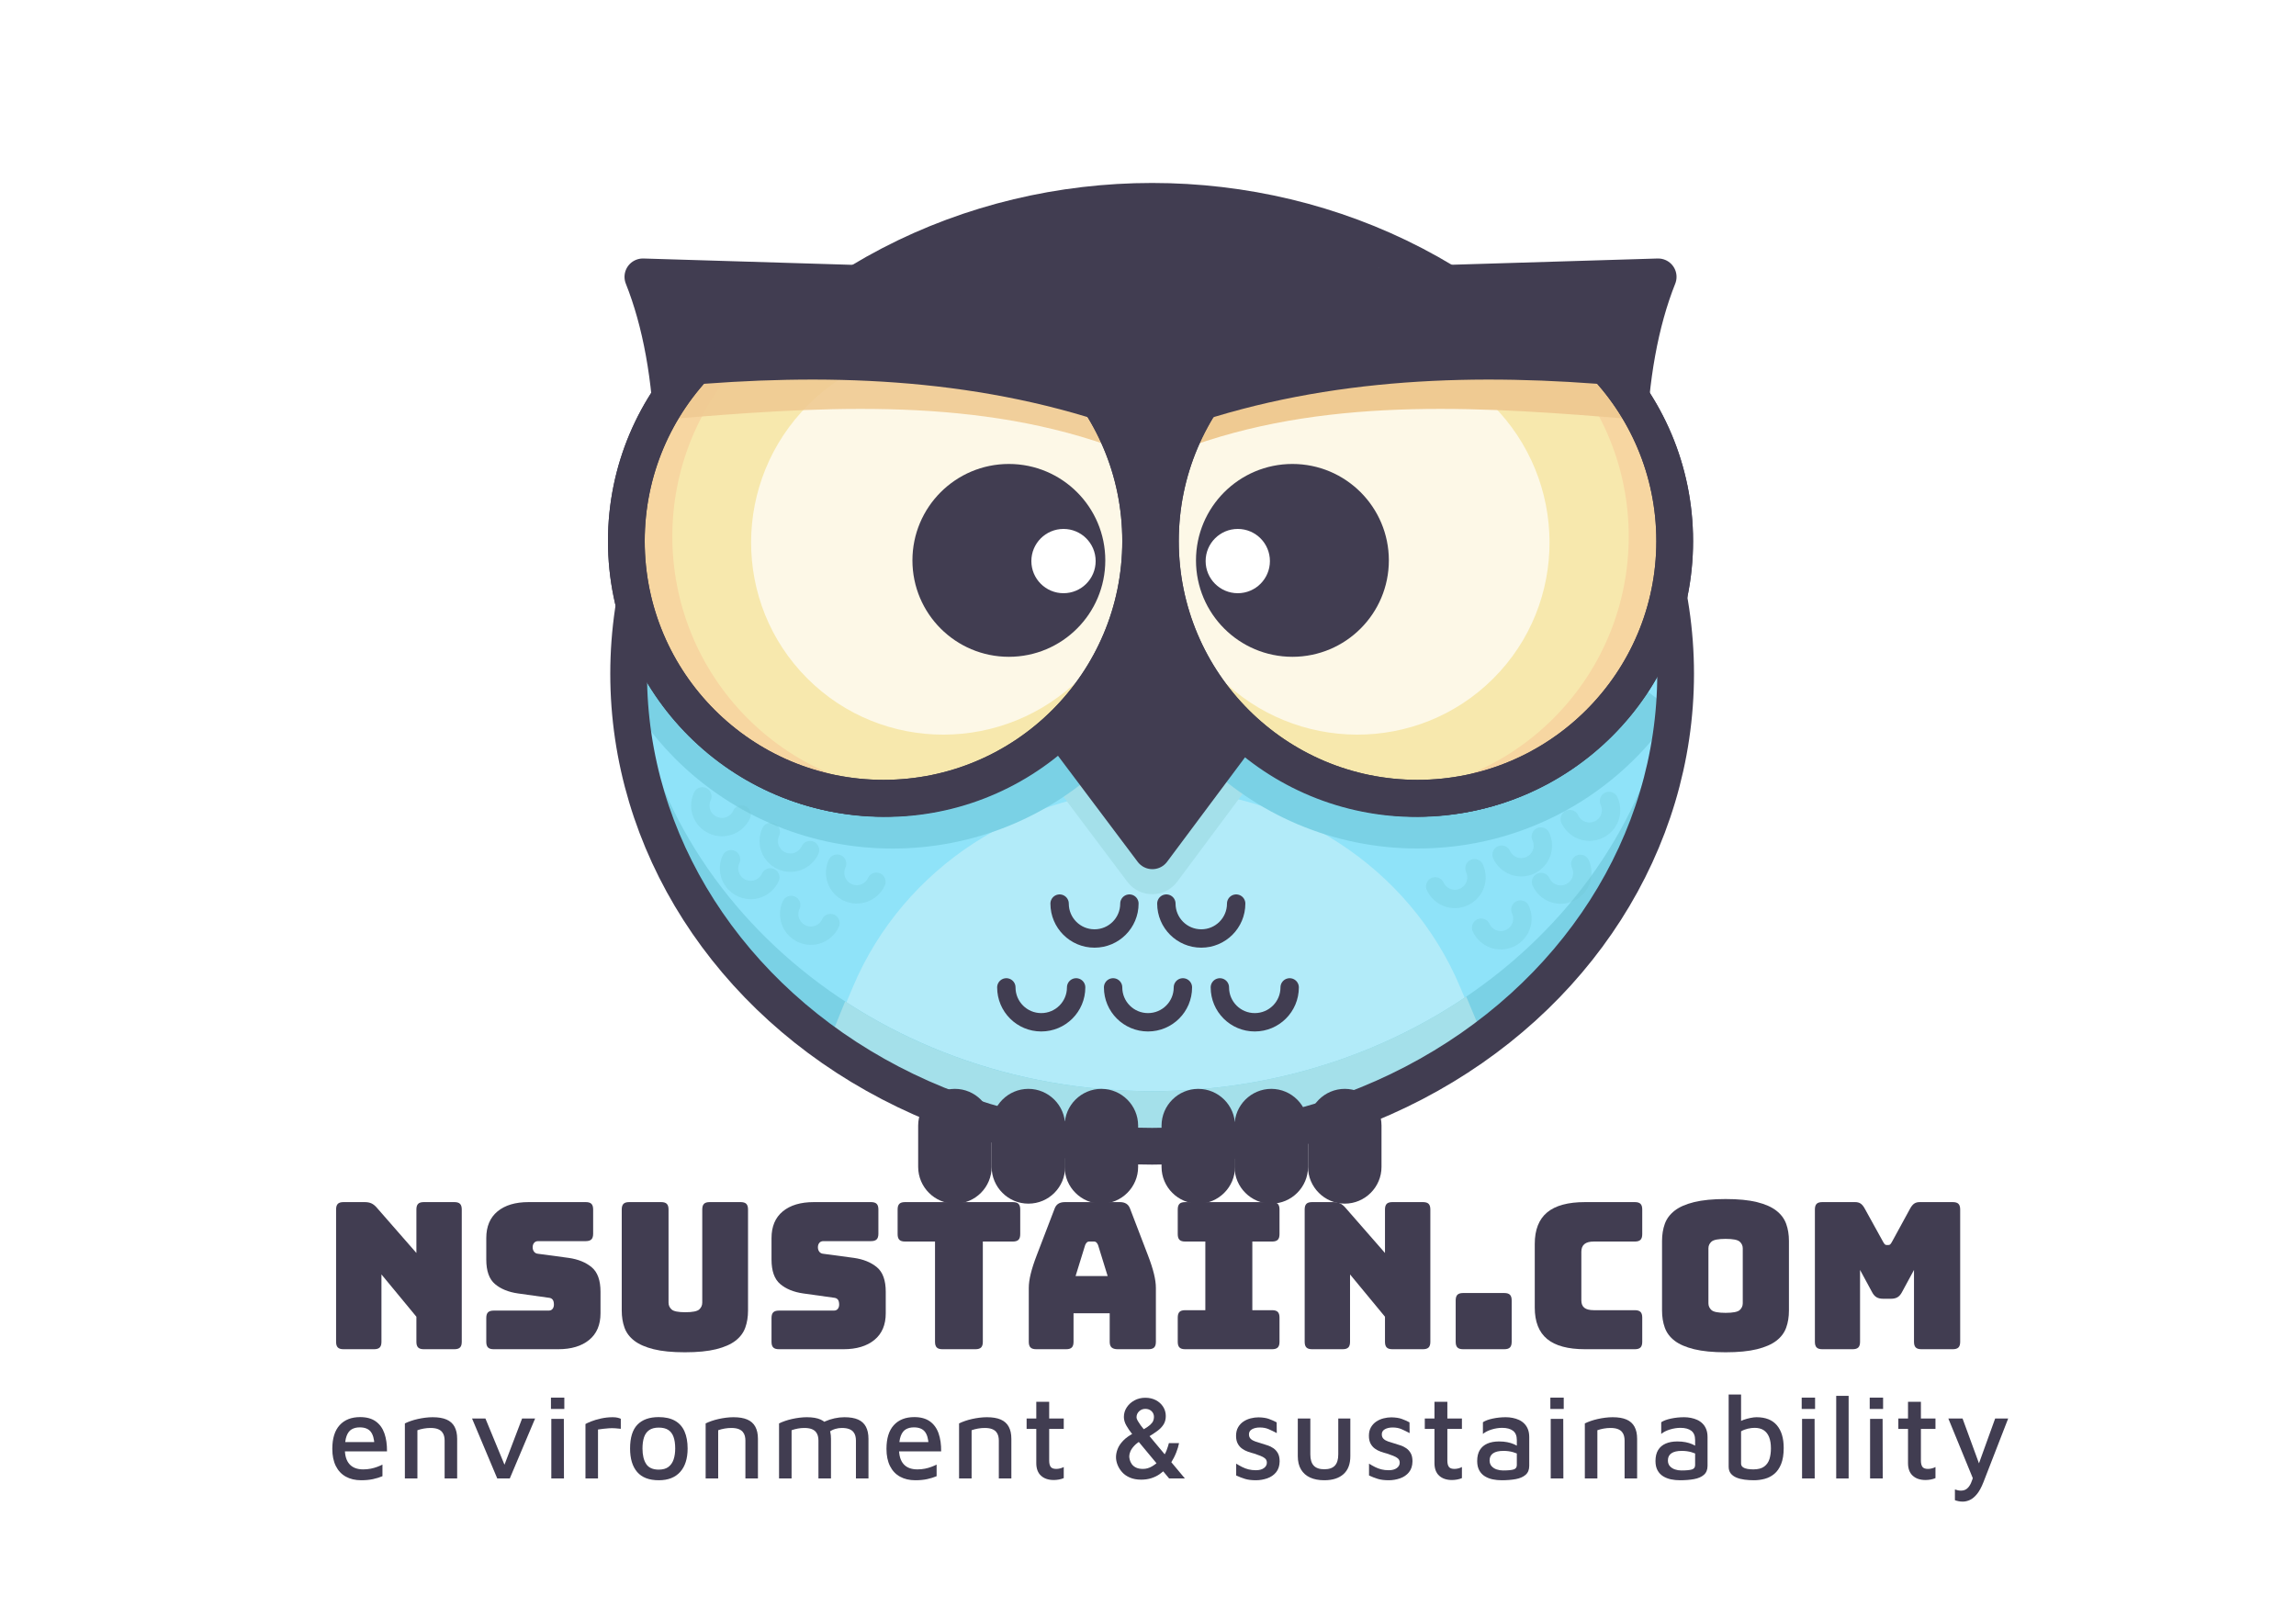 <?xml version="1.0" encoding="utf-8"?>
<svg viewBox="0 0 1000 700" style="enable-background:new 0 0 1000 1000;" xmlns="http://www.w3.org/2000/svg">
  <defs>
    <style type="text/css">
	.st0{opacity:0.7;fill:#FFFFFF;}
	.st1{fill:#413D51;}
	.st2{fill:#8FE3F9;}
	.st3{fill:#B2EBF9;}
	.st4{fill:#A4E0EA;}
	.st5{fill:#7AD1E5;}
	.st6{fill:none;stroke:#413D51;stroke-width:16;stroke-linecap:round;stroke-linejoin:round;stroke-miterlimit:10;}
	.st7{fill:#F7E8AD;}
	.st8{fill:#F7D6A1;}
	.st9{fill:#EFCA92;}
	.st10{fill:#FFFFFF;}
	.st11{opacity:0.89;fill:#EFCA92;}
	.st12{fill:none;stroke:#413D51;stroke-width:8;stroke-linecap:round;stroke-linejoin:round;stroke-miterlimit:10;}
	.st13{opacity:0.31;fill:none;stroke:#72C8D6;stroke-width:8;stroke-linecap:round;stroke-linejoin:round;stroke-miterlimit:10;}
</style>
  </defs>
  <rect class="st0" width="1000" height="700" style="opacity: 1;"/>
  <g transform="matrix(1, 0, 0, 1, 0, -194)">
    <ellipse id="XMLID_2_" class="st2" cx="501.8" cy="487.5" rx="228" ry="205.8"/>
    <ellipse id="XMLID_188_" class="st2" cx="501.8" cy="487.5" rx="228" ry="205.8"/>
    <path id="XMLID_193_" class="st3" d="M507.8,689.3c52.1,0,100.1-15.3,138.5-41l-10.5-24.7c-22-51.9-74.2-85.8-132.1-85.8l0,0 c-57.9,0-110.1,33.9-132.1,85.8l-8.6,20.4C402.3,672.3,452.8,689.3,507.8,689.3z"/>
    <path id="XMLID_189_" class="st4" d="M501.7,470.3l-43.6,64l32.9,43.8c5.4,7.2,16.3,7.2,21.7,0l32.6-43.8L501.7,470.3z"/>
    <path id="XMLID_192_" class="st5" d="M501.8,669.3c-121.5,0-220.7-85.7-227.6-193.8c-0.3,4-0.4,8-0.4,12 c0,113.6,102.1,205.8,228,205.8s228-92.1,228-205.8c0-4-0.1-8-0.4-12C722.5,583.6,623.2,669.3,501.8,669.3z"/>
    <path id="XMLID_76_" class="st4" d="M638.6,628.1c-38.1,25.8-85.5,41.2-136.8,41.2c-50,0-96.2-14.5-133.7-39.1l-5,12.3 c39.4,29.2,89.8,46.8,144.8,46.8c49.7,0,95.7-14.4,133.2-38.8c1.8-1.2,3.5-2.5,5.3-3.8L638.6,628.1z"/>
    <path id="XMLID_186_" class="st5" d="M268.2,488.2c6.4,13.1,15,25.3,25.8,36.2c52.3,52.3,137.2,52.3,189.5,0 c43.8-43.8,50.9-110.3,21.5-161.5"/>
    <path id="XMLID_185_" class="st5" d="M729,503.8c-24,36.1-65,59.8-111.6,59.8c-74,0-134-60-134-134c0-33,11.9-63.2,31.7-86.6"/>
    <ellipse id="XMLID_75_" class="st6" cx="501.8" cy="487.5" rx="228" ry="205.8"/>
    <polygon id="XMLID_74_" class="st1" points="501.7,442.3 458.1,506.3 501.9,564.6 545.4,506.3 &#9;"/>
    <polygon id="XMLID_73_" class="st6" points="501.7,442.3 458.1,506.3 501.9,564.6 545.4,506.3 &#9;"/>
    <path id="XMLID_72_" class="st1" d="M600.7,303.9c-30-14-64.1-21.9-100-21.9s-70,7.9-100,21.9v140.1h200V303.9z"/>
    <g id="XMLID_58_">
      <path id="XMLID_71_" class="st1" d="M613.5,317.9l108.7-3.3c-15.7,39.3-17.8,98.4-4.1,163c-17.4,36.8-54.4,62.9-97.9,64.2l0,0 c-61.8,1.9-113.5-46.7-115.3-108.6l0,0C503,371.4,551.6,319.8,613.5,317.9z"/>
      <path id="XMLID_70_" class="st6" d="M613.5,317.9l108.7-3.3c-15.7,39.3-17.8,98.4-4.1,163c-17.4,36.8-54.4,62.9-97.9,64.2l0,0 c-61.8,1.9-113.5-46.7-115.3-108.6l0,0C503,371.4,551.6,319.8,613.5,317.9z"/>
      <circle id="XMLID_69_" class="st7" cx="617.4" cy="429.7" r="112"/>
      <circle id="XMLID_5_" class="st7" cx="617.4" cy="429.7" r="112"/>
      <path id="XMLID_86_" class="st8" d="M696.6,350.5c-21.5-21.5-49.7-32.4-77.9-32.8c21.2,4.1,41.5,14.3,57.9,30.8 c43.7,43.7,43.7,114.6,0,158.4c-22.2,22.2-51.4,33.1-80.4,32.8c35.3,6.8,73.1-3.5,100.4-30.8C740.3,465.1,740.3,394.2,696.6,350.5 z"/>
      <ellipse id="XMLID_3_" transform="matrix(0.707 -0.707 0.707 0.707 -130.825 543.544)" class="st0" cx="590.7" cy="429.7" rx="84" ry="84.6"/>
      <path id="XMLID_12_" class="st9" d="M711.4,376.6c-3.1-4-9.1-15-12.8-18.7c-44-43.4-114.9-43-158.3,1.1 c-8.6,8.7-15.5,18.5-20.6,29C581.4,366.3,649,371.5,711.4,376.6z"/>
      <circle id="XMLID_68_" class="st6" cx="617.4" cy="429.7" r="112"/>
      <circle id="XMLID_67_" class="st6" cx="617.4" cy="429.7" r="112"/>
      <path id="XMLID_66_" class="st1" d="M706.7,362.1c-3.1-4-6.4-7.9-10.1-11.6c-43.7-43.7-114.6-43.7-158.4,0 c-8.7,8.7-15.6,18.4-20.8,28.8C579.4,358.1,644.3,356.5,706.7,362.1z"/>
      <circle id="XMLID_57_" class="st1" cx="562.9" cy="438.1" r="42"/>
      <circle id="XMLID_56_" class="st10" cx="539.1" cy="438.4" r="14"/>
    </g>
    <g id="XMLID_26_">
      <path id="XMLID_89_" class="st1" d="M388.8,317.9L280,314.6c15.7,39.3,17.8,98.4,4.1,163c17.4,36.8,54.4,62.9,97.9,64.2l0,0 c61.8,1.9,113.5-46.7,115.3-108.6l0,0C499.2,371.4,450.6,319.8,388.8,317.9z"/>
      <path id="XMLID_88_" class="st6" d="M388.8,317.9L280,314.6c15.7,39.3,17.8,98.4,4.1,163c17.4,36.8,54.4,62.9,97.9,64.2l0,0 c61.8,1.9,113.5-46.7,115.3-108.6l0,0C499.2,371.4,450.6,319.8,388.8,317.9z"/>
      <circle id="XMLID_87_" class="st7" cx="384.8" cy="429.7" r="112"/>
      <circle id="XMLID_84_" class="st7" cx="384.8" cy="429.7" r="112"/>
      <path id="XMLID_65_" class="st8" d="M305.6,350.5c21.5-21.5,49.7-32.4,77.9-32.8c-21.2,4.1-41.5,14.3-57.9,30.8 c-43.7,43.7-43.7,114.6,0,158.4c22.2,22.2,51.4,33.1,80.4,32.8c-35.3,6.8-73.1-3.5-100.4-30.8 C261.9,465.1,261.9,394.2,305.6,350.5z"/>
      <ellipse id="XMLID_64_" transform="matrix(0.707 -0.707 0.707 0.707 -183.302 416.852)" class="st0" cx="411.5" cy="429.7" rx="84.6" ry="84"/>
      <path id="XMLID_63_" class="st11" d="M290.9,376.6c3.1-4,9.1-15,12.8-18.7c44-43.4,114.9-43,158.3,1.1c8.6,8.7,15.5,18.5,20.6,29 C420.8,366.3,353.2,371.5,290.9,376.6z"/>
      <circle id="XMLID_62_" class="st6" cx="384.8" cy="429.7" r="112"/>
      <circle id="XMLID_61_" class="st6" cx="384.8" cy="429.7" r="112"/>
      <path id="XMLID_60_" class="st1" d="M295.6,362.1c3.1-4,6.4-7.9,10.1-11.6c43.7-43.7,114.6-43.7,158.4,0 c8.7,8.7,15.6,18.4,20.8,28.8C422.9,358.1,357.9,356.5,295.6,362.1z"/>
      <circle id="XMLID_59_" class="st1" cx="439.4" cy="438.1" r="42"/>
      <circle id="XMLID_37_" class="st10" cx="463.2" cy="438.4" r="14"/>
    </g>
    <path id="XMLID_19_" class="st1" d="M447.9,718.3L447.9,718.3c-8.8,0-16-7.2-16-16v-18c0-8.8,7.2-16,16-16h0c8.8,0,16,7.2,16,16v18 C463.9,711.1,456.8,718.3,447.9,718.3z"/>
    <path id="XMLID_17_" class="st1" d="M415.9,718.3L415.9,718.3c-8.8,0-16-7.2-16-16v-18c0-8.8,7.2-16,16-16h0c8.8,0,16,7.2,16,16v18 C431.9,711.1,424.8,718.3,415.9,718.3z"/>
    <path id="XMLID_16_" class="st1" d="M479.7,718.3L479.7,718.3c-8.8,0-16-7.2-16-16v-18c0-8.8,7.2-16,16-16h0c8.8,0,16,7.2,16,16v18 C495.7,711.1,488.5,718.3,479.7,718.3z"/>
    <path id="XMLID_15_" class="st1" d="M521.9,718.3L521.9,718.3c-8.8,0-16-7.2-16-16v-18c0-8.8,7.2-16,16-16h0c8.8,0,16,7.2,16,16v18 C537.9,711.1,530.7,718.3,521.9,718.3z"/>
    <path id="XMLID_14_" class="st1" d="M553.7,718.3L553.7,718.3c-8.8,0-16-7.2-16-16v-18c0-8.8,7.2-16,16-16h0c8.8,0,16,7.2,16,16v18 C569.7,711.1,562.5,718.3,553.7,718.3z"/>
    <path id="XMLID_13_" class="st1" d="M585.7,718.3L585.7,718.3c-8.8,0-16-7.2-16-16v-18c0-8.8,7.2-16,16-16h0c8.8,0,16,7.2,16,16v18 C601.7,711.1,594.5,718.3,585.7,718.3z"/>
    <path id="XMLID_11_" class="st12" d="M491.9,587.6c0,8.4-6.8,15.2-15.2,15.2c-8.4,0-15.2-6.8-15.2-15.2"/>
    <path id="XMLID_9_" class="st12" d="M538.4,587.6c0,8.4-6.8,15.2-15.2,15.2c-8.4,0-15.2-6.8-15.2-15.2"/>
    <path id="XMLID_10_" class="st13" d="M323,548.8c-2.2,4.7-7.7,6.8-12.5,4.6s-6.8-7.7-4.6-12.5"/>
    <path id="XMLID_1_" class="st13" d="M352.8,564.3c-2.2,4.7-7.7,6.8-12.5,4.6c-4.7-2.2-6.8-7.7-4.6-12.5"/>
    <path id="XMLID_78_" class="st13" d="M335.5,576.2c-2.2,4.7-7.7,6.8-12.5,4.6c-4.7-2.2-6.8-7.7-4.6-12.5"/>
    <path id="XMLID_77_" class="st13" d="M361.7,596.1c-2.2,4.7-7.7,6.8-12.5,4.6c-4.7-2.2-6.8-7.7-4.6-12.5"/>
    <path id="XMLID_79_" class="st13" d="M381.7,578.1c-2.2,4.7-7.7,6.8-12.5,4.6c-4.7-2.2-6.8-7.7-4.6-12.5"/>
    <path id="XMLID_85_" class="st13" d="M683.7,550.8c2.2,4.7,7.7,6.8,12.5,4.6s6.8-7.7,4.6-12.5"/>
    <path id="XMLID_83_" class="st13" d="M654,566.3c2.2,4.7,7.7,6.8,12.5,4.6c4.7-2.2,6.8-7.7,4.6-12.5"/>
    <path id="XMLID_82_" class="st13" d="M671.2,578.2c2.2,4.7,7.7,6.8,12.5,4.6c4.7-2.2,6.8-7.7,4.6-12.5"/>
    <path id="XMLID_81_" class="st13" d="M645.1,598.1c2.2,4.7,7.7,6.8,12.5,4.6c4.7-2.2,6.8-7.7,4.6-12.5"/>
    <path id="XMLID_80_" class="st13" d="M625.1,580.1c2.2,4.7,7.7,6.8,12.5,4.6c4.7-2.2,6.8-7.7,4.6-12.5"/>
    <path id="XMLID_8_" class="st12" d="M468.7,624.1c0,8.4-6.8,15.2-15.2,15.2c-8.4,0-15.2-6.8-15.2-15.2"/>
    <path id="XMLID_7_" class="st12" d="M515.2,624.1c0,8.4-6.8,15.2-15.2,15.2s-15.2-6.8-15.2-15.2"/>
    <path id="XMLID_6_" class="st12" d="M561.7,624.1c0,8.4-6.8,15.2-15.2,15.2c-8.4,0-15.2-6.8-15.2-15.2"/>
  </g>
  <path d="M 162.934 587.709 L 149.584 587.709 Q 147.893 587.709 147.136 586.952 Q 146.38 586.196 146.38 584.505 L 146.38 526.833 Q 146.38 525.142 147.136 524.385 Q 147.893 523.629 149.584 523.629 L 158.84 523.629 Q 160.531 523.629 161.732 524.163 Q 162.934 524.697 164.091 526.032 L 181.357 545.79 L 181.357 526.833 Q 181.357 525.142 182.113 524.385 Q 182.87 523.629 184.561 523.629 L 197.911 523.629 Q 199.602 523.629 200.358 524.385 Q 201.115 525.142 201.115 526.833 L 201.115 584.505 Q 201.115 586.196 200.358 586.952 Q 199.602 587.709 197.911 587.709 L 184.561 587.709 Q 182.87 587.709 182.113 586.952 Q 181.357 586.196 181.357 584.505 L 181.357 573.558 L 166.138 555.135 L 166.138 584.505 Q 166.138 586.196 165.381 586.952 Q 164.625 587.709 162.934 587.709 Z" style="fill: rgb(65, 61, 81); white-space: pre;"/>
  <path d="M 243.122 587.709 L 214.998 587.709 Q 213.307 587.709 212.55 586.952 Q 211.794 586.196 211.794 584.505 L 211.794 574.092 Q 211.794 572.401 212.55 571.644 Q 213.307 570.888 214.998 570.888 L 238.939 570.888 Q 240.096 570.888 240.674 570.131 Q 241.253 569.375 241.253 568.307 Q 241.253 566.794 240.674 566.082 Q 240.096 565.37 238.939 565.281 L 225.589 563.412 Q 219.359 562.522 215.576 559.318 Q 211.794 556.114 211.794 548.638 L 211.794 539.293 Q 211.794 531.728 216.689 527.678 Q 221.584 523.629 230.217 523.629 L 255.137 523.629 Q 256.828 523.629 257.584 524.385 Q 258.341 525.142 258.341 526.833 L 258.341 537.424 Q 258.341 539.115 257.584 539.871 Q 256.828 540.628 255.137 540.628 L 234.4 540.628 Q 233.243 540.628 232.62 541.384 Q 231.997 542.141 231.997 543.298 Q 231.997 544.455 232.62 545.256 Q 233.243 546.057 234.4 546.146 L 247.661 547.926 Q 253.891 548.816 257.718 552.02 Q 261.545 555.224 261.545 562.7 L 261.545 572.045 Q 261.545 579.61 256.605 583.659 Q 251.666 587.709 243.122 587.709 Z" style="fill: rgb(65, 61, 81); white-space: pre;"/>
  <path d="M 325.796 570.888 Q 325.796 574.982 324.595 578.319 Q 323.393 581.657 320.323 584.015 Q 317.252 586.374 311.912 587.709 Q 306.572 589.044 298.295 589.044 Q 290.018 589.044 284.678 587.709 Q 279.338 586.374 276.268 584.015 Q 273.197 581.657 271.996 578.319 Q 270.794 574.982 270.794 570.888 L 270.794 526.833 Q 270.794 525.142 271.551 524.385 Q 272.307 523.629 273.998 523.629 L 287.971 523.629 Q 289.662 523.629 290.419 524.385 Q 291.175 525.142 291.175 526.833 L 291.175 567.417 Q 291.175 569.197 292.51 570.398 Q 293.845 571.6 298.473 571.6 Q 303.19 571.6 304.525 570.398 Q 305.86 569.197 305.86 567.417 L 305.86 526.833 Q 305.86 525.142 306.617 524.385 Q 307.373 523.629 309.064 523.629 L 322.592 523.629 Q 324.283 523.629 325.04 524.385 Q 325.796 525.142 325.796 526.833 Z" style="fill: rgb(65, 61, 81); white-space: pre;"/>
  <path d="M 367.356 587.709 L 339.232 587.709 Q 337.541 587.709 336.785 586.952 Q 336.028 586.196 336.028 584.505 L 336.028 574.092 Q 336.028 572.401 336.785 571.644 Q 337.541 570.888 339.232 570.888 L 363.173 570.888 Q 364.33 570.888 364.909 570.131 Q 365.487 569.375 365.487 568.307 Q 365.487 566.794 364.909 566.082 Q 364.33 565.37 363.173 565.281 L 349.823 563.412 Q 343.593 562.522 339.811 559.318 Q 336.028 556.114 336.028 548.638 L 336.028 539.293 Q 336.028 531.728 340.923 527.678 Q 345.818 523.629 354.451 523.629 L 379.371 523.629 Q 381.062 523.629 381.819 524.385 Q 382.575 525.142 382.575 526.833 L 382.575 537.424 Q 382.575 539.115 381.819 539.871 Q 381.062 540.628 379.371 540.628 L 358.634 540.628 Q 357.477 540.628 356.854 541.384 Q 356.231 542.141 356.231 543.298 Q 356.231 544.455 356.854 545.256 Q 357.477 546.057 358.634 546.146 L 371.895 547.926 Q 378.125 548.816 381.952 552.02 Q 385.779 555.224 385.779 562.7 L 385.779 572.045 Q 385.779 579.61 380.84 583.659 Q 375.9 587.709 367.356 587.709 Z" style="fill: rgb(65, 61, 81); white-space: pre;"/>
  <path d="M 424.859 587.709 L 410.441 587.709 Q 408.75 587.709 407.993 586.952 Q 407.237 586.196 407.237 584.505 L 407.237 540.806 L 394.154 540.806 Q 392.463 540.806 391.706 540.049 Q 390.95 539.293 390.95 537.602 L 390.95 526.833 Q 390.95 525.142 391.706 524.385 Q 392.463 523.629 394.154 523.629 L 441.146 523.629 Q 442.837 523.629 443.593 524.385 Q 444.35 525.142 444.35 526.833 L 444.35 537.602 Q 444.35 539.293 443.593 540.049 Q 442.837 540.806 441.146 540.806 L 428.063 540.806 L 428.063 584.505 Q 428.063 586.196 427.306 586.952 Q 426.55 587.709 424.859 587.709 Z" style="fill: rgb(65, 61, 81); white-space: pre;"/>
  <path d="M 472.64 542.319 L 468.457 555.847 L 482.43 555.847 L 478.247 542.319 Q 477.891 541.518 477.491 541.162 Q 477.09 540.806 476.556 540.806 L 474.331 540.806 Q 473.797 540.806 473.397 541.162 Q 472.996 541.518 472.64 542.319 Z M 467.567 584.505 Q 467.567 586.196 466.811 586.952 Q 466.054 587.709 464.363 587.709 L 451.28 587.709 Q 449.589 587.709 448.833 586.952 Q 448.076 586.196 448.076 584.505 L 448.076 561.009 Q 448.076 558.339 448.922 554.868 Q 449.767 551.397 451.547 546.769 L 459.29 526.566 Q 459.824 525.053 460.937 524.341 Q 462.049 523.629 463.829 523.629 L 487.77 523.629 Q 489.461 523.629 490.574 524.341 Q 491.686 525.053 492.22 526.566 L 499.963 546.769 Q 501.743 551.397 502.589 554.868 Q 503.434 558.339 503.434 561.009 L 503.434 584.505 Q 503.434 586.196 502.678 586.952 Q 501.921 587.709 500.23 587.709 L 486.791 587.709 Q 485.011 587.709 484.166 586.952 Q 483.32 586.196 483.32 584.505 L 483.32 572.045 L 467.567 572.045 Z" style="fill: rgb(65, 61, 81); white-space: pre;"/>
  <path d="M 516.16 587.709 Q 514.469 587.709 513.713 586.952 Q 512.956 586.196 512.956 584.505 L 512.956 573.914 Q 512.956 572.223 513.713 571.466 Q 514.469 570.71 516.16 570.71 L 524.971 570.71 L 524.971 540.806 L 516.16 540.806 Q 514.469 540.806 513.713 540.049 Q 512.956 539.293 512.956 537.602 L 512.956 526.833 Q 512.956 525.142 513.713 524.385 Q 514.469 523.629 516.16 523.629 L 554.074 523.629 Q 555.765 523.629 556.522 524.385 Q 557.278 525.142 557.278 526.833 L 557.278 537.602 Q 557.278 539.293 556.522 540.049 Q 555.765 540.806 554.074 540.806 L 545.441 540.806 L 545.441 570.71 L 554.074 570.71 Q 555.765 570.71 556.522 571.466 Q 557.278 572.223 557.278 573.914 L 557.278 584.505 Q 557.278 586.196 556.522 586.952 Q 555.765 587.709 554.074 587.709 Z" style="fill: rgb(65, 61, 81); white-space: pre;"/>
  <path d="M 584.793 587.709 L 571.443 587.709 Q 569.752 587.709 568.996 586.952 Q 568.239 586.196 568.239 584.505 L 568.239 526.833 Q 568.239 525.142 568.996 524.385 Q 569.752 523.629 571.443 523.629 L 580.699 523.629 Q 582.39 523.629 583.592 524.163 Q 584.793 524.697 585.95 526.032 L 603.216 545.79 L 603.216 526.833 Q 603.216 525.142 603.973 524.385 Q 604.729 523.629 606.42 523.629 L 619.77 523.629 Q 621.461 523.629 622.218 524.385 Q 622.974 525.142 622.974 526.833 L 622.974 584.505 Q 622.974 586.196 622.218 586.952 Q 621.461 587.709 619.77 587.709 L 606.42 587.709 Q 604.729 587.709 603.973 586.952 Q 603.216 586.196 603.216 584.505 L 603.216 573.558 L 587.997 555.135 L 587.997 584.505 Q 587.997 586.196 587.241 586.952 Q 586.484 587.709 584.793 587.709 Z" style="fill: rgb(65, 61, 81); white-space: pre;"/>
  <path d="M 655.191 587.709 L 637.213 587.709 Q 635.522 587.709 634.766 586.952 Q 634.009 586.196 634.009 584.505 L 634.009 566.438 Q 634.009 564.747 634.766 563.99 Q 635.522 563.234 637.213 563.234 L 655.191 563.234 Q 656.882 563.234 657.639 563.99 Q 658.395 564.747 658.395 566.438 L 658.395 584.505 Q 658.395 586.196 657.639 586.952 Q 656.882 587.709 655.191 587.709 Z" style="fill: rgb(65, 61, 81); white-space: pre;"/>
  <path d="M 712.058 587.709 L 690.342 587.709 Q 679.217 587.709 673.832 583.259 Q 668.448 578.809 668.448 569.553 L 668.448 541.874 Q 668.448 532.618 673.832 528.123 Q 679.217 523.629 690.342 523.629 L 712.058 523.629 Q 713.749 523.629 714.505 524.385 Q 715.262 525.142 715.262 526.833 L 715.262 537.602 Q 715.262 539.293 714.505 540.049 Q 713.749 540.806 712.058 540.806 L 694.169 540.806 Q 691.41 540.806 690.075 541.918 Q 688.74 543.031 688.74 545.256 L 688.74 566.438 Q 688.74 568.663 690.075 569.686 Q 691.41 570.71 694.169 570.71 L 712.058 570.71 Q 713.749 570.71 714.505 571.466 Q 715.262 572.223 715.262 573.914 L 715.262 584.505 Q 715.262 586.196 714.505 586.952 Q 713.749 587.709 712.058 587.709 Z" style="fill: rgb(65, 61, 81); white-space: pre;"/>
  <path d="M 779.154 570.888 Q 779.154 574.982 777.953 578.319 Q 776.751 581.657 773.681 584.015 Q 770.61 586.374 765.226 587.709 Q 759.841 589.044 751.564 589.044 Q 743.287 589.044 737.858 587.709 Q 732.429 586.374 729.359 584.015 Q 726.288 581.657 725.087 578.319 Q 723.885 574.982 723.885 570.888 L 723.885 540.539 Q 723.885 536.445 725.087 533.107 Q 726.288 529.77 729.359 527.367 Q 732.429 524.964 737.858 523.629 Q 743.287 522.294 751.564 522.294 Q 759.841 522.294 765.226 523.629 Q 770.61 524.964 773.681 527.367 Q 776.751 529.77 777.953 533.107 Q 779.154 536.445 779.154 540.539 Z M 744.088 567.684 Q 744.088 569.464 745.423 570.665 Q 746.758 571.867 751.564 571.867 Q 756.37 571.867 757.705 570.665 Q 759.04 569.464 759.04 567.684 L 759.04 543.743 Q 759.04 542.052 757.705 540.85 Q 756.37 539.649 751.564 539.649 Q 746.758 539.649 745.423 540.85 Q 744.088 542.052 744.088 543.743 Z" style="fill: rgb(65, 61, 81); white-space: pre;"/>
  <path d="M 806.923 587.709 L 793.662 587.709 Q 791.971 587.709 791.215 586.952 Q 790.458 586.196 790.458 584.505 L 790.458 526.833 Q 790.458 525.142 791.215 524.385 Q 791.971 523.629 793.662 523.629 L 807.991 523.629 Q 809.415 523.629 810.35 524.252 Q 811.284 524.875 812.085 526.299 L 820.095 540.806 Q 820.54 541.607 820.852 541.963 Q 821.163 542.319 821.697 542.319 L 822.498 542.319 Q 823.032 542.319 823.344 541.963 Q 823.655 541.607 824.1 540.806 L 832.021 526.299 Q 832.822 524.875 833.757 524.252 Q 834.691 523.629 836.115 523.629 L 850.533 523.629 Q 852.224 523.629 852.981 524.385 Q 853.737 525.142 853.737 526.833 L 853.737 584.505 Q 853.737 586.196 852.981 586.952 Q 852.224 587.709 850.533 587.709 L 836.827 587.709 Q 835.136 587.709 834.38 586.952 Q 833.623 586.196 833.623 584.505 L 833.623 553.177 L 828.372 562.878 Q 827.571 564.391 826.459 565.058 Q 825.346 565.726 823.655 565.726 L 820.095 565.726 Q 818.404 565.726 817.292 565.058 Q 816.179 564.391 815.378 562.878 L 810.127 553.177 L 810.127 584.505 Q 810.127 586.196 809.371 586.952 Q 808.614 587.709 806.923 587.709 Z" style="fill: rgb(65, 61, 81); white-space: pre;"/>
  <path d="M 157.319 644.788 Q 153.471 644.788 150.637 643.228 Q 147.803 641.668 146.269 638.6 Q 144.735 635.532 144.735 631.112 Q 144.735 624.3 147.933 620.79 Q 151.131 617.28 156.851 617.28 Q 161.063 617.28 163.663 619.152 Q 166.263 621.024 167.433 624.378 Q 168.603 627.732 168.551 632.204 L 148.011 632.204 L 147.855 628.148 L 164.391 628.148 L 163.091 629.448 Q 162.935 625.444 161.427 623.598 Q 159.919 621.752 156.695 621.752 Q 154.615 621.752 153.159 622.61 Q 151.703 623.468 150.949 625.522 Q 150.195 627.576 150.195 631.164 Q 150.195 635.532 152.223 637.794 Q 154.251 640.056 158.203 640.056 Q 159.971 640.056 161.505 639.744 Q 163.039 639.432 164.339 638.938 Q 165.639 638.444 166.575 637.976 L 166.575 643.02 Q 164.755 643.8 162.467 644.294 Q 160.179 644.788 157.319 644.788 Z" style="fill: rgb(65, 61, 81); white-space: pre;"/>
  <path d="M 176.337 620.036 Q 177.481 619.464 178.911 618.97 Q 180.341 618.476 181.953 618.112 Q 183.565 617.748 185.229 617.54 Q 186.893 617.332 188.453 617.332 Q 192.145 617.332 194.485 618.346 Q 196.825 619.36 197.969 621.466 Q 199.113 623.572 199.113 626.744 L 199.113 644.008 L 193.653 644.008 L 193.653 627.472 Q 193.653 626.484 193.419 625.522 Q 193.185 624.56 192.535 623.754 Q 191.885 622.948 190.663 622.48 Q 189.441 622.012 187.465 622.012 Q 186.061 622.012 184.579 622.272 Q 183.097 622.532 181.797 623 L 181.797 644.008 L 176.337 644.008 Z" style="fill: rgb(65, 61, 81); white-space: pre;"/>
  <path d="M 216.573 644.008 L 205.601 617.904 L 211.425 617.904 L 220.369 639.588 L 219.069 639.744 L 227.389 617.904 L 233.057 617.904 L 222.033 644.008 Z" style="fill: rgb(65, 61, 81); white-space: pre;"/>
  <path d="M 240.118 644.008 L 240.118 618.06 L 245.578 618.06 L 245.63 644.008 Z M 239.962 613.744 L 239.962 608.804 L 245.786 608.804 L 245.786 613.744 Z" style="fill: rgb(65, 61, 81); white-space: pre;"/>
  <path d="M 254.993 644.008 L 254.993 620.296 Q 255.669 619.88 257.489 619.152 Q 259.309 618.424 261.805 617.878 Q 264.301 617.332 266.849 617.332 Q 268.149 617.332 268.981 617.54 Q 269.813 617.748 270.385 618.008 L 270.385 622.376 Q 269.189 622.22 267.889 622.142 Q 266.589 622.064 265.289 622.142 Q 263.989 622.22 262.741 622.376 Q 261.493 622.532 260.453 622.688 L 260.453 644.008 Z" style="fill: rgb(65, 61, 81); white-space: pre;"/>
  <path d="M 286.955 644.788 Q 280.611 644.788 277.517 641.2 Q 274.423 637.612 274.423 630.956 Q 274.423 623.884 277.621 620.582 Q 280.819 617.28 286.851 617.28 Q 291.167 617.28 293.975 618.866 Q 296.783 620.452 298.135 623.52 Q 299.487 626.588 299.487 630.956 Q 299.487 637.56 296.237 641.174 Q 292.987 644.788 286.955 644.788 Z M 286.903 640.16 Q 289.555 640.16 291.115 638.99 Q 292.675 637.82 293.377 635.74 Q 294.079 633.66 294.079 630.956 Q 294.079 627.94 293.351 625.912 Q 292.623 623.884 291.063 622.87 Q 289.503 621.856 286.903 621.856 Q 284.303 621.856 282.743 622.948 Q 281.183 624.04 280.507 626.068 Q 279.831 628.096 279.831 630.956 Q 279.831 635.272 281.443 637.716 Q 283.055 640.16 286.903 640.16 Z" style="fill: rgb(65, 61, 81); white-space: pre;"/>
  <path d="M 307.337 620.036 Q 308.481 619.464 309.911 618.97 Q 311.341 618.476 312.953 618.112 Q 314.565 617.748 316.229 617.54 Q 317.893 617.332 319.453 617.332 Q 323.145 617.332 325.485 618.346 Q 327.825 619.36 328.969 621.466 Q 330.113 623.572 330.113 626.744 L 330.113 644.008 L 324.653 644.008 L 324.653 627.472 Q 324.653 626.484 324.419 625.522 Q 324.185 624.56 323.535 623.754 Q 322.885 622.948 321.663 622.48 Q 320.441 622.012 318.465 622.012 Q 317.061 622.012 315.579 622.272 Q 314.097 622.532 312.797 623 L 312.797 644.008 L 307.337 644.008 Z" style="fill: rgb(65, 61, 81); white-space: pre;"/>
  <path d="M 361.926 626.744 L 361.926 644.008 L 356.466 644.008 L 356.466 627.472 Q 356.466 626.484 356.232 625.522 Q 355.998 624.56 355.348 623.754 Q 354.698 622.948 353.476 622.48 Q 352.254 622.012 350.278 622.012 Q 348.874 622.012 347.47 622.272 Q 346.066 622.532 344.766 623 L 344.766 644.008 L 339.306 644.008 L 339.306 620.036 Q 340.45 619.464 341.88 618.97 Q 343.31 618.476 344.922 618.112 Q 346.534 617.748 348.198 617.54 Q 349.862 617.332 351.422 617.332 Q 355.114 617.332 357.402 618.346 Q 359.69 619.36 360.808 621.466 Q 361.926 623.572 361.926 626.744 Z M 355.686 621.388 Q 357.35 620.036 359.352 619.152 Q 361.354 618.268 363.512 617.8 Q 365.67 617.332 367.75 617.332 Q 371.442 617.332 373.73 618.346 Q 376.018 619.36 377.136 621.466 Q 378.254 623.572 378.254 626.744 L 378.254 644.008 L 372.794 644.008 L 372.794 627.472 Q 372.794 626.484 372.56 625.522 Q 372.326 624.56 371.676 623.754 Q 371.026 622.948 369.804 622.48 Q 368.582 622.012 366.606 622.012 Q 365.202 622.012 363.798 622.428 Q 362.394 622.844 361.094 623.728 Z" style="fill: rgb(65, 61, 81); white-space: pre;"/>
  <path d="M 398.678 644.788 Q 394.83 644.788 391.996 643.228 Q 389.162 641.668 387.628 638.6 Q 386.094 635.532 386.094 631.112 Q 386.094 624.3 389.292 620.79 Q 392.49 617.28 398.21 617.28 Q 402.422 617.28 405.022 619.152 Q 407.622 621.024 408.792 624.378 Q 409.962 627.732 409.91 632.204 L 389.37 632.204 L 389.214 628.148 L 405.75 628.148 L 404.45 629.448 Q 404.294 625.444 402.786 623.598 Q 401.278 621.752 398.054 621.752 Q 395.974 621.752 394.518 622.61 Q 393.062 623.468 392.308 625.522 Q 391.554 627.576 391.554 631.164 Q 391.554 635.532 393.582 637.794 Q 395.61 640.056 399.562 640.056 Q 401.33 640.056 402.864 639.744 Q 404.398 639.432 405.698 638.938 Q 406.998 638.444 407.934 637.976 L 407.934 643.02 Q 406.114 643.8 403.826 644.294 Q 401.538 644.788 398.678 644.788 Z" style="fill: rgb(65, 61, 81); white-space: pre;"/>
  <path d="M 417.712 620.036 Q 418.856 619.464 420.286 618.97 Q 421.716 618.476 423.328 618.112 Q 424.94 617.748 426.604 617.54 Q 428.268 617.332 429.828 617.332 Q 433.52 617.332 435.86 618.346 Q 438.2 619.36 439.344 621.466 Q 440.488 623.572 440.488 626.744 L 440.488 644.008 L 435.028 644.008 L 435.028 627.472 Q 435.028 626.484 434.794 625.522 Q 434.56 624.56 433.91 623.754 Q 433.26 622.948 432.038 622.48 Q 430.816 622.012 428.84 622.012 Q 427.436 622.012 425.954 622.272 Q 424.472 622.532 423.172 623 L 423.172 644.008 L 417.712 644.008 Z" style="fill: rgb(65, 61, 81); white-space: pre;"/>
  <path d="M 458.989 644.684 Q 455.453 644.684 453.399 642.812 Q 451.345 640.94 451.345 637.3 L 451.345 622.428 L 447.133 622.428 L 447.133 617.904 L 451.345 617.904 L 451.345 610.624 L 456.961 610.624 L 456.961 617.904 L 463.305 617.904 L 463.305 622.428 L 456.961 622.428 L 456.961 636.208 Q 456.961 638.028 457.611 638.938 Q 458.261 639.848 460.029 639.848 Q 460.913 639.848 461.797 639.614 Q 462.681 639.38 463.305 639.016 L 463.305 643.852 Q 462.369 644.268 461.199 644.476 Q 460.029 644.684 458.989 644.684 Z" style="fill: rgb(65, 61, 81); white-space: pre;"/>
  <path d="M 509.203 644.008 L 492.875 624.352 Q 491.731 622.948 490.613 621.024 Q 489.495 619.1 489.495 617.228 Q 489.495 614.94 490.743 613.042 Q 491.991 611.144 494.097 610 Q 496.203 608.856 498.803 608.856 Q 501.403 608.856 503.405 609.896 Q 505.407 610.936 506.577 612.756 Q 507.747 614.576 507.747 616.812 Q 507.747 618.944 506.785 620.478 Q 505.823 622.012 504.107 623.286 Q 502.391 624.56 500.051 625.964 L 497.763 622.792 Q 499.843 621.648 500.883 620.712 Q 501.923 619.776 502.261 618.918 Q 502.599 618.06 502.599 617.228 Q 502.599 615.668 501.533 614.68 Q 500.467 613.692 498.855 613.692 Q 497.243 613.692 496.125 614.758 Q 495.007 615.824 495.007 617.332 Q 495.007 618.008 495.553 618.944 Q 496.099 619.88 496.801 620.842 Q 497.503 621.804 498.127 622.532 L 516.067 644.008 Z M 497.035 644.528 Q 494.227 644.528 492.147 643.644 Q 490.067 642.76 488.741 641.278 Q 487.415 639.796 486.739 638.08 Q 486.063 636.364 486.063 634.752 Q 486.063 633.036 486.765 631.19 Q 487.467 629.344 489.209 627.524 Q 490.951 625.704 494.019 624.144 L 497.451 627.212 Q 495.215 628.46 493.993 629.786 Q 492.771 631.112 492.303 632.282 Q 491.835 633.452 491.835 634.388 Q 491.835 635.012 492.069 635.922 Q 492.303 636.832 492.927 637.742 Q 493.551 638.652 494.747 639.25 Q 495.943 639.848 497.815 639.848 Q 499.895 639.848 501.767 638.73 Q 503.639 637.612 504.783 636.364 L 507.695 639.848 Q 506.551 641.096 505.017 642.162 Q 503.483 643.228 501.481 643.878 Q 499.479 644.528 497.035 644.528 Z M 507.019 633.92 Q 507.643 632.932 508.059 631.866 Q 508.475 630.8 508.735 629.916 Q 508.995 629.032 509.099 628.616 L 513.519 628.616 Q 513.207 630.384 512.297 632.698 Q 511.387 635.012 510.035 637.144 Z" style="fill: rgb(65, 61, 81); white-space: pre;"/>
  <path d="M 546.986 644.788 Q 544.178 644.788 542.228 644.19 Q 540.278 643.592 538.406 642.708 L 538.406 637.56 Q 539.758 638.392 541.058 639.042 Q 542.358 639.692 543.788 640.056 Q 545.218 640.42 546.986 640.42 Q 549.222 640.42 550.496 639.484 Q 551.77 638.548 551.77 637.144 Q 551.77 635.948 550.964 635.272 Q 550.158 634.596 548.91 634.128 Q 547.662 633.66 546.31 633.192 Q 544.906 632.828 543.502 632.334 Q 542.098 631.84 540.928 630.982 Q 539.758 630.124 539.056 628.772 Q 538.354 627.42 538.354 625.444 Q 538.354 623.26 539.238 621.726 Q 540.122 620.192 541.552 619.23 Q 542.982 618.268 544.724 617.826 Q 546.466 617.384 548.13 617.384 Q 550.886 617.436 552.628 618.06 Q 554.37 618.684 556.034 619.568 L 556.086 624.248 Q 554.214 623.26 552.55 622.532 Q 550.886 621.804 548.702 621.804 Q 546.674 621.804 545.322 622.558 Q 543.97 623.312 543.97 624.768 Q 543.97 626.016 544.724 626.744 Q 545.478 627.472 546.7 627.888 Q 547.922 628.304 549.326 628.72 Q 550.626 629.136 552.03 629.578 Q 553.434 630.02 554.63 630.852 Q 555.826 631.684 556.58 633.036 Q 557.334 634.388 557.334 636.572 Q 557.282 639.484 555.8 641.304 Q 554.318 643.124 551.926 643.956 Q 549.534 644.788 546.986 644.788 Z" style="fill: rgb(65, 61, 81); white-space: pre;"/>
  <path d="M 576.787 644.788 Q 573.199 644.788 570.625 643.618 Q 568.051 642.448 566.647 640.108 Q 565.243 637.768 565.243 634.284 L 565.243 617.904 L 570.703 617.904 L 570.703 633.504 Q 570.703 636.832 572.185 638.418 Q 573.667 640.004 576.787 640.004 Q 579.907 640.004 581.389 638.418 Q 582.871 636.832 582.871 633.504 L 582.871 617.904 L 588.123 617.904 L 588.123 634.284 Q 588.123 639.484 585.133 642.136 Q 582.143 644.788 576.787 644.788 Z" style="fill: rgb(65, 61, 81); white-space: pre;"/>
  <path d="M 604.846 644.788 Q 602.038 644.788 600.088 644.19 Q 598.138 643.592 596.266 642.708 L 596.266 637.56 Q 597.618 638.392 598.918 639.042 Q 600.218 639.692 601.648 640.056 Q 603.078 640.42 604.846 640.42 Q 607.082 640.42 608.356 639.484 Q 609.63 638.548 609.63 637.144 Q 609.63 635.948 608.824 635.272 Q 608.018 634.596 606.77 634.128 Q 605.522 633.66 604.17 633.192 Q 602.766 632.828 601.362 632.334 Q 599.958 631.84 598.788 630.982 Q 597.618 630.124 596.916 628.772 Q 596.214 627.42 596.214 625.444 Q 596.214 623.26 597.098 621.726 Q 597.982 620.192 599.412 619.23 Q 600.842 618.268 602.584 617.826 Q 604.326 617.384 605.99 617.384 Q 608.746 617.436 610.488 618.06 Q 612.23 618.684 613.894 619.568 L 613.946 624.248 Q 612.074 623.26 610.41 622.532 Q 608.746 621.804 606.562 621.804 Q 604.534 621.804 603.182 622.558 Q 601.83 623.312 601.83 624.768 Q 601.83 626.016 602.584 626.744 Q 603.338 627.472 604.56 627.888 Q 605.782 628.304 607.186 628.72 Q 608.486 629.136 609.89 629.578 Q 611.294 630.02 612.49 630.852 Q 613.686 631.684 614.44 633.036 Q 615.194 634.388 615.194 636.572 Q 615.142 639.484 613.66 641.304 Q 612.178 643.124 609.786 643.956 Q 607.394 644.788 604.846 644.788 Z" style="fill: rgb(65, 61, 81); white-space: pre;"/>
  <path d="M 632.411 644.684 Q 628.875 644.684 626.821 642.812 Q 624.767 640.94 624.767 637.3 L 624.767 622.428 L 620.555 622.428 L 620.555 617.904 L 624.767 617.904 L 624.767 610.624 L 630.383 610.624 L 630.383 617.904 L 636.727 617.904 L 636.727 622.428 L 630.383 622.428 L 630.383 636.208 Q 630.383 638.028 631.033 638.938 Q 631.683 639.848 633.451 639.848 Q 634.335 639.848 635.219 639.614 Q 636.103 639.38 636.727 639.016 L 636.727 643.852 Q 635.791 644.268 634.621 644.476 Q 633.451 644.684 632.411 644.684 Z" style="fill: rgb(65, 61, 81); white-space: pre;"/>
  <path d="M 654.035 644.788 Q 652.007 644.788 650.135 644.398 Q 648.263 644.008 646.729 643.072 Q 645.195 642.136 644.285 640.498 Q 643.375 638.86 643.375 636.416 Q 643.375 633.504 644.519 631.632 Q 645.663 629.76 647.795 628.824 Q 649.927 627.888 652.891 627.888 Q 654.867 627.888 656.453 628.2 Q 658.039 628.512 659.313 629.058 Q 660.587 629.604 661.471 630.28 L 662.043 633.868 Q 660.899 633.088 658.975 632.542 Q 657.051 631.996 654.815 631.996 Q 651.851 631.996 650.317 633.036 Q 648.783 634.076 648.783 636.156 Q 648.783 637.716 649.667 638.678 Q 650.551 639.64 651.877 640.082 Q 653.203 640.524 654.659 640.524 Q 657.727 640.524 659.183 640.108 Q 660.639 639.692 660.639 638.184 L 660.639 627.264 Q 660.639 624.508 658.975 623.234 Q 657.311 621.96 654.243 621.96 Q 652.059 621.96 649.719 622.662 Q 647.379 623.364 645.871 624.612 L 645.871 619.516 Q 647.327 618.528 650.109 617.93 Q 652.891 617.332 655.855 617.332 Q 657.311 617.332 658.793 617.618 Q 660.275 617.904 661.575 618.502 Q 662.875 619.1 663.889 620.114 Q 664.903 621.128 665.475 622.584 Q 666.047 624.04 666.047 626.016 L 666.047 638.496 Q 666.047 641.044 664.461 642.422 Q 662.875 643.8 660.171 644.294 Q 657.467 644.788 654.035 644.788 Z" style="fill: rgb(65, 61, 81); white-space: pre;"/>
  <path d="M 675.399 644.008 L 675.399 618.06 L 680.859 618.06 L 680.911 644.008 Z M 675.243 613.744 L 675.243 608.804 L 681.067 608.804 L 681.067 613.744 Z" style="fill: rgb(65, 61, 81); white-space: pre;"/>
  <path d="M 690.259 620.036 Q 691.403 619.464 692.833 618.97 Q 694.263 618.476 695.875 618.112 Q 697.487 617.748 699.151 617.54 Q 700.815 617.332 702.375 617.332 Q 706.067 617.332 708.407 618.346 Q 710.747 619.36 711.891 621.466 Q 713.035 623.572 713.035 626.744 L 713.035 644.008 L 707.575 644.008 L 707.575 627.472 Q 707.575 626.484 707.341 625.522 Q 707.107 624.56 706.457 623.754 Q 705.807 622.948 704.585 622.48 Q 703.363 622.012 701.387 622.012 Q 699.983 622.012 698.501 622.272 Q 697.019 622.532 695.719 623 L 695.719 644.008 L 690.259 644.008 Z" style="fill: rgb(65, 61, 81); white-space: pre;"/>
  <path d="M 731.692 644.788 Q 729.664 644.788 727.792 644.398 Q 725.92 644.008 724.386 643.072 Q 722.852 642.136 721.942 640.498 Q 721.032 638.86 721.032 636.416 Q 721.032 633.504 722.176 631.632 Q 723.32 629.76 725.452 628.824 Q 727.584 627.888 730.548 627.888 Q 732.524 627.888 734.11 628.2 Q 735.696 628.512 736.97 629.058 Q 738.244 629.604 739.128 630.28 L 739.7 633.868 Q 738.556 633.088 736.632 632.542 Q 734.708 631.996 732.472 631.996 Q 729.508 631.996 727.974 633.036 Q 726.44 634.076 726.44 636.156 Q 726.44 637.716 727.324 638.678 Q 728.208 639.64 729.534 640.082 Q 730.86 640.524 732.316 640.524 Q 735.384 640.524 736.84 640.108 Q 738.296 639.692 738.296 638.184 L 738.296 627.264 Q 738.296 624.508 736.632 623.234 Q 734.968 621.96 731.9 621.96 Q 729.716 621.96 727.376 622.662 Q 725.036 623.364 723.528 624.612 L 723.528 619.516 Q 724.984 618.528 727.766 617.93 Q 730.548 617.332 733.512 617.332 Q 734.968 617.332 736.45 617.618 Q 737.932 617.904 739.232 618.502 Q 740.532 619.1 741.546 620.114 Q 742.56 621.128 743.132 622.584 Q 743.704 624.04 743.704 626.016 L 743.704 638.496 Q 743.704 641.044 742.118 642.422 Q 740.532 643.8 737.828 644.294 Q 735.124 644.788 731.692 644.788 Z" style="fill: rgb(65, 61, 81); white-space: pre;"/>
  <path d="M 763.924 644.788 Q 761.792 644.788 759.816 644.528 Q 757.84 644.268 756.28 643.618 Q 754.72 642.968 753.81 641.824 Q 752.9 640.68 752.9 638.86 L 752.9 607.452 L 758.308 607.452 L 758.308 621.544 L 756.904 619.776 Q 757.892 618.996 759.374 618.476 Q 760.856 617.956 762.39 617.644 Q 763.924 617.332 765.016 617.332 Q 770.944 617.332 773.908 620.842 Q 776.872 624.352 776.872 630.696 Q 776.872 634.96 775.754 637.716 Q 774.636 640.472 772.79 642.006 Q 770.944 643.54 768.63 644.164 Q 766.316 644.788 763.924 644.788 Z M 763.664 640.056 Q 766.732 640.056 768.396 638.808 Q 770.06 637.56 770.684 635.506 Q 771.308 633.452 771.308 630.904 Q 771.308 627.992 770.528 626.016 Q 769.748 624.04 768.188 623 Q 766.628 621.96 764.184 621.96 Q 762.832 621.96 761.246 622.324 Q 759.66 622.688 758.308 623.468 L 758.308 637.508 Q 758.308 638.548 759.14 639.12 Q 759.972 639.692 761.194 639.874 Q 762.416 640.056 763.664 640.056 Z" style="fill: rgb(65, 61, 81); white-space: pre;"/>
  <path d="M 784.868 644.008 L 784.868 618.06 L 790.328 618.06 L 790.38 644.008 Z M 784.712 613.744 L 784.712 608.804 L 790.536 608.804 L 790.536 613.744 Z" style="fill: rgb(65, 61, 81); white-space: pre;"/>
  <path d="M 805.151 644.008 L 799.743 644.008 L 799.743 608.024 L 805.151 608.024 Z" style="fill: rgb(65, 61, 81); white-space: pre;"/>
  <path d="M 814.493 644.008 L 814.493 618.06 L 819.953 618.06 L 820.005 644.008 Z M 814.337 613.744 L 814.337 608.804 L 820.161 608.804 L 820.161 613.744 Z" style="fill: rgb(65, 61, 81); white-space: pre;"/>
  <path d="M 838.661 644.684 Q 835.125 644.684 833.071 642.812 Q 831.017 640.94 831.017 637.3 L 831.017 622.428 L 826.805 622.428 L 826.805 617.904 L 831.017 617.904 L 831.017 610.624 L 836.633 610.624 L 836.633 617.904 L 842.977 617.904 L 842.977 622.428 L 836.633 622.428 L 836.633 636.208 Q 836.633 638.028 837.283 638.938 Q 837.933 639.848 839.701 639.848 Q 840.585 639.848 841.469 639.614 Q 842.353 639.38 842.977 639.016 L 842.977 643.852 Q 842.041 644.268 840.871 644.476 Q 839.701 644.684 838.661 644.684 Z" style="fill: rgb(65, 61, 81); white-space: pre;"/>
  <path d="M 854.877 654.096 Q 853.889 654.096 853.005 653.914 Q 852.121 653.732 851.445 653.472 L 851.445 648.792 Q 852.069 649 852.693 649.156 Q 853.317 649.312 854.045 649.312 Q 855.605 649.312 856.645 648.48 Q 857.685 647.648 858.413 646.088 Q 859.141 644.528 859.609 642.344 L 859.713 645.048 L 848.585 617.904 L 854.773 617.904 L 862.313 638.496 L 861.533 638.496 L 868.969 617.904 L 874.637 617.904 L 863.873 645.62 Q 862.573 648.948 861.065 650.794 Q 859.557 652.64 857.971 653.368 Q 856.385 654.096 854.877 654.096 Z" style="fill: rgb(65, 61, 81); white-space: pre;"/>
</svg>